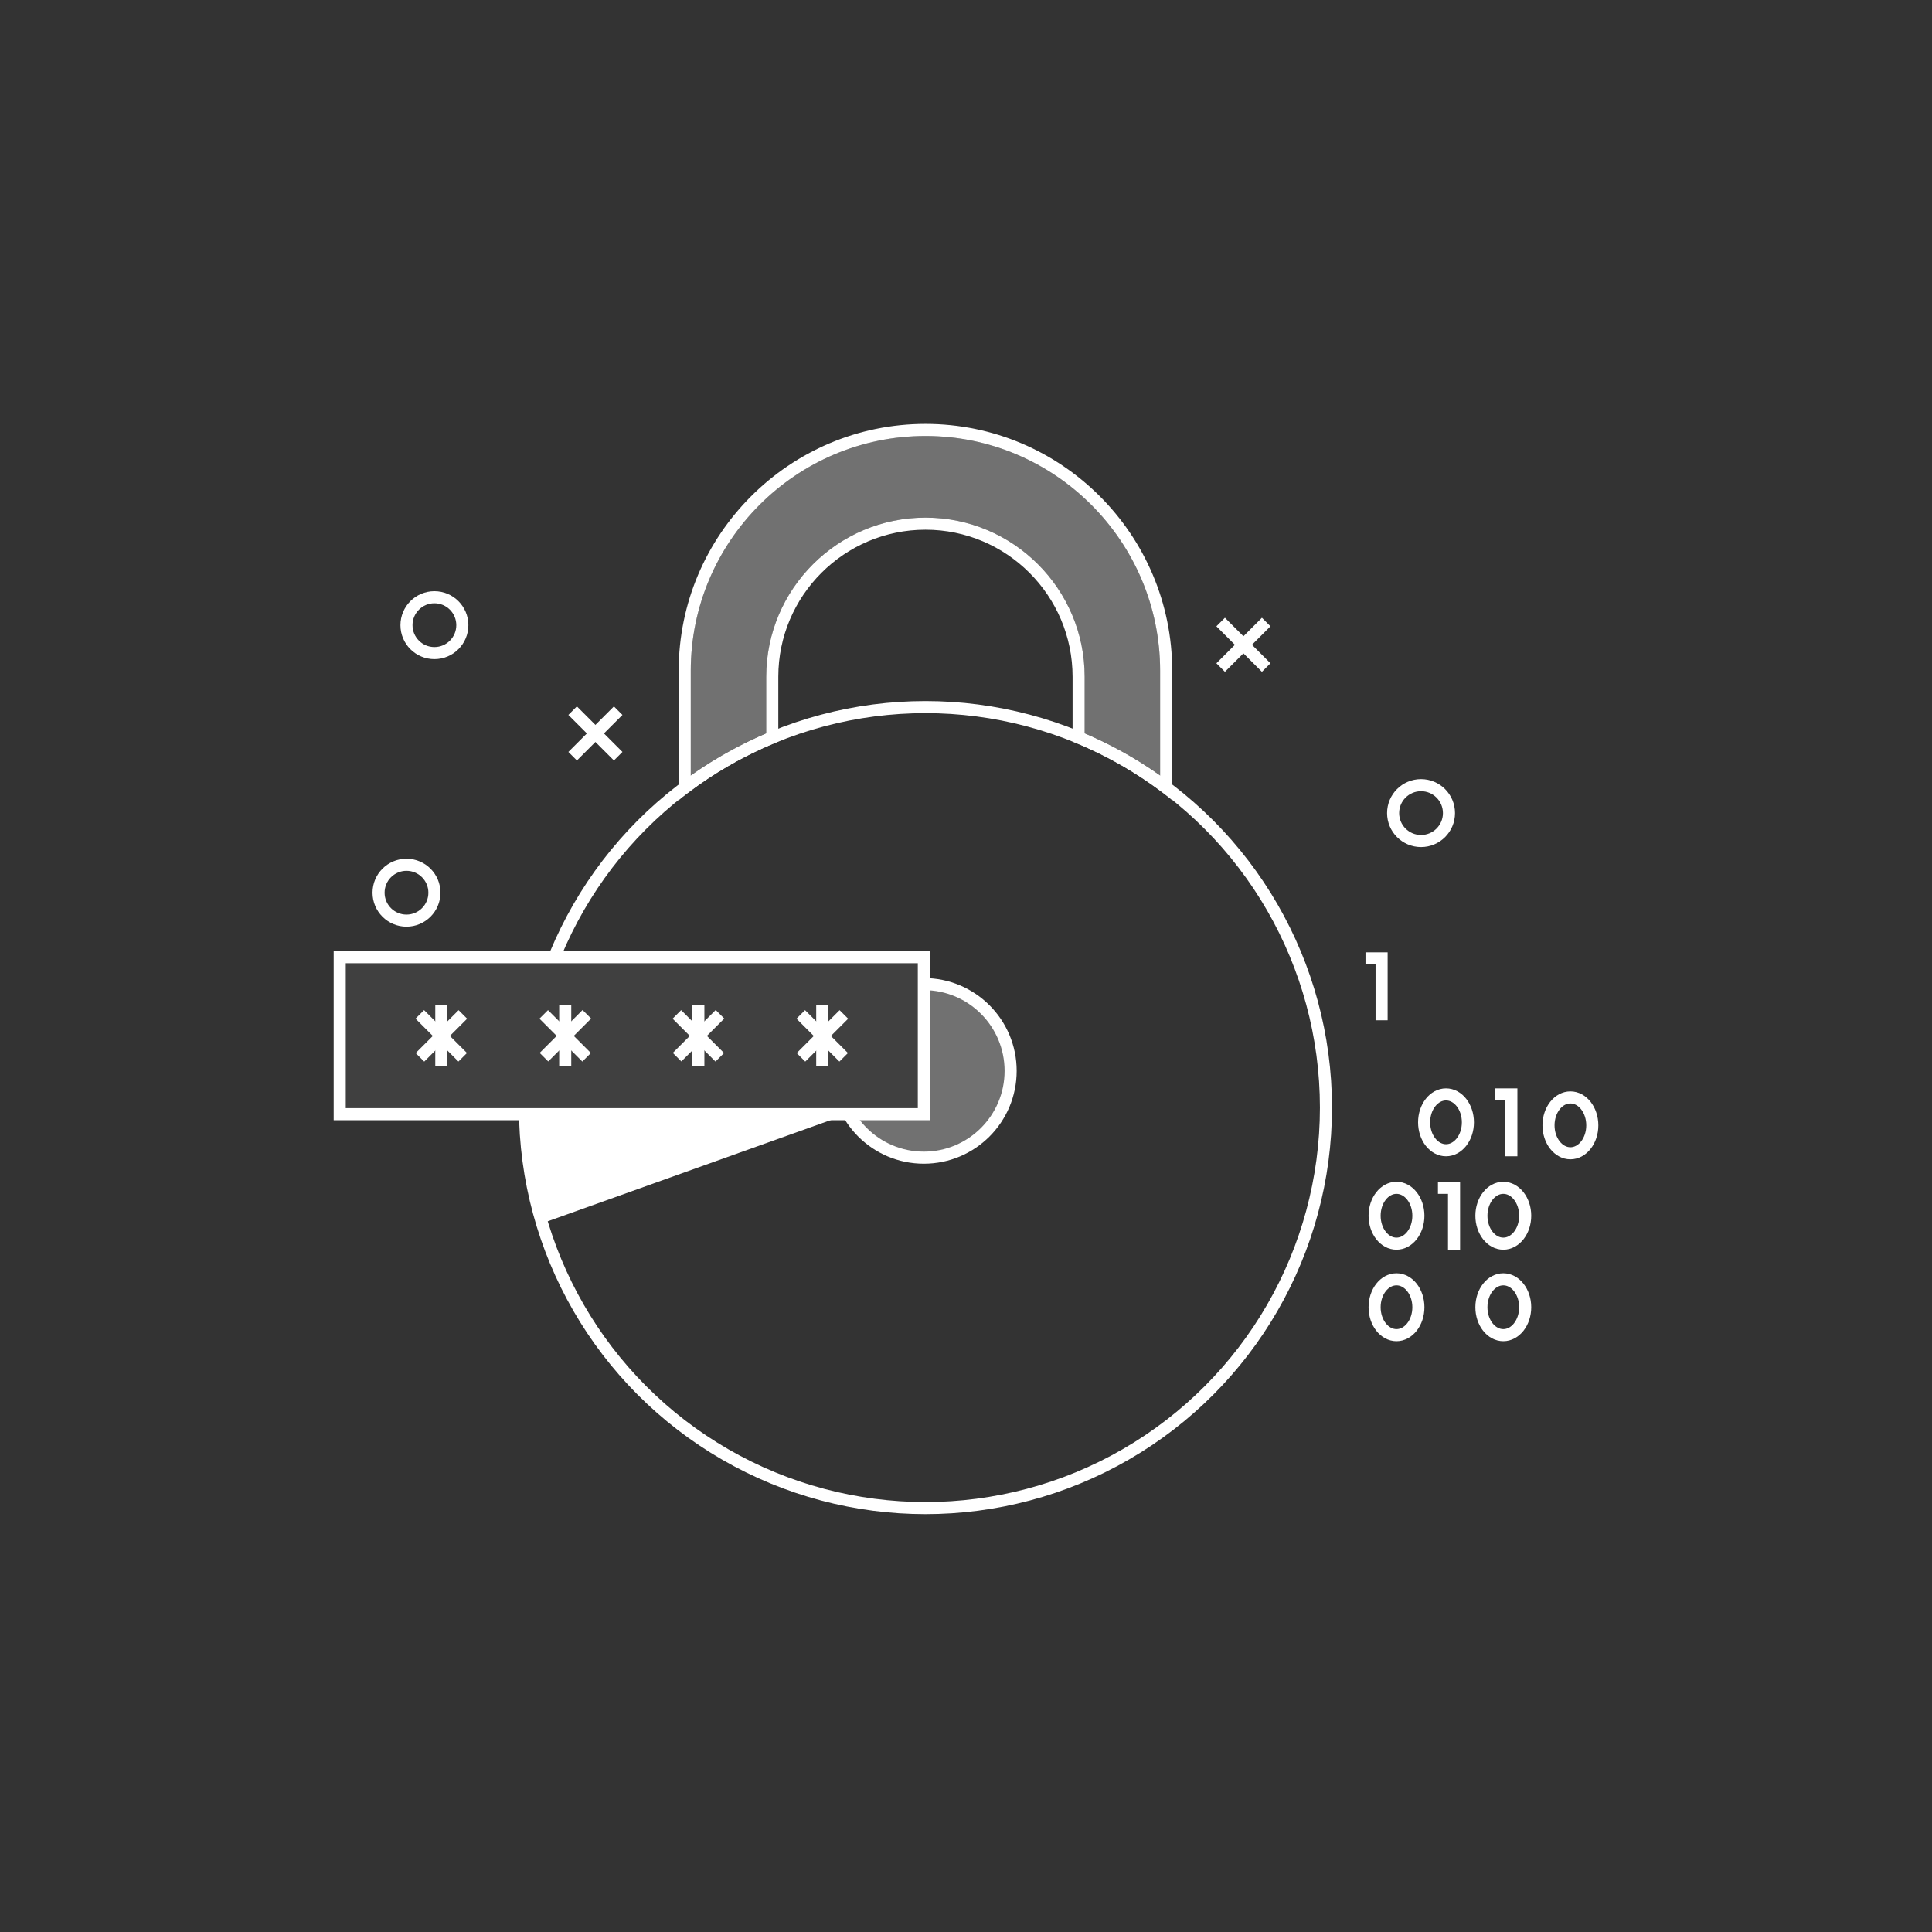 <?xml version="1.0" encoding="utf-8"?>
<!-- Generator: Adobe Illustrator 16.0.0, SVG Export Plug-In . SVG Version: 6.00 Build 0)  -->
<!DOCTYPE svg PUBLIC "-//W3C//DTD SVG 1.1//EN" "http://www.w3.org/Graphics/SVG/1.1/DTD/svg11.dtd">
<svg version="1.1" id="Layer_1" xmlns="http://www.w3.org/2000/svg" xmlns:xlink="http://www.w3.org/1999/xlink" x="0px" y="0px"
	 width="160px" height="160px" viewBox="0 0 160 160" enable-background="new 0 0 160 160" xml:space="preserve">
<rect x="0" y="0" width="160" height="160" fill="#333333" stroke="none"/>
<g>
	<path fill="#717171" d="M76.646,36.107c-10.72,0-19.44,8.72-19.44,19.44v8.7c1.94-1.38,4.04-2.55,6.25-3.5v-4.7
		c0-7.27,5.92-13.18,13.19-13.18s13.18,5.91,13.18,13.18v4.7c2.21,0.95,4.311,2.12,6.25,3.5v-8.7
		C96.076,44.827,87.355,36.107,76.646,36.107z"/>
	<circle fill="#717171" stroke="#FFFFFF" stroke-miterlimit="10" cx="76.509" cy="88.686" r="7.187"/>
	<ellipse fill="none" stroke="#FFFFFF" stroke-miterlimit="10" cx="76.509" cy="100.238" rx="0" ry="4.765"/>
	<g>
		<path fill="#FF0000" stroke="#000000" stroke-miterlimit="10" d="M63.956,51.739"/>
	</g>
	<path fill="#FFFFFF" d="M76.646,35.107c-11.27,0-20.44,9.17-20.44,20.44v10.67h0.06c0.14-0.13,0.29-0.24,0.44-0.35
		c0.17-0.13,0.33-0.26,0.5-0.38c1.93-1.44,4.03-2.67,6.25-3.65c0.17-0.08,0.34-0.15,0.5-0.22c0.17-0.07,0.33-0.14,0.5-0.2v-5.37
		c0-6.72,5.47-12.18,12.19-12.18c6.72,0,12.18,5.46,12.18,12.18v5.37c0.17,0.06,0.34,0.13,0.5,0.2c0.17,0.07,0.34,0.14,0.5,0.22
		c2.23,0.98,4.32,2.21,6.25,3.65c0.17,0.12,0.33,0.25,0.5,0.38c0.15,0.11,0.3,0.22,0.439,0.35h0.061v-10.67
		C97.076,44.277,87.916,35.107,76.646,35.107z M96.076,64.247c-1.939-1.38-4.04-2.55-6.25-3.5v-4.7c0-7.27-5.91-13.18-13.18-13.18
		s-13.19,5.91-13.19,13.18v4.7c-2.21,0.95-4.31,2.12-6.25,3.5v-8.7c0-10.72,8.72-19.44,19.44-19.44c10.709,0,19.43,8.72,19.43,19.44
		V64.247z"/>
	<g>
		<path fill="#FF0000" stroke="#000000" stroke-miterlimit="10" d="M56.706,66.219"/>
	</g>
	<circle fill="none" stroke="#FFFFFF" stroke-miterlimit="10" cx="76.643" cy="91.726" r="33.167"/>
	<line fill="none" x1="64.456" y1="60.337" x2="64.456" y2="59.697"/>
	<line fill="none" x1="88.826" y1="60.337" x2="88.826" y2="57.577"/>
	<ellipse fill="none" stroke="#FFFFFF" stroke-miterlimit="10" cx="119.752" cy="92.946" rx="1.813" ry="2.313"/>
	<ellipse fill="none" stroke="#FFFFFF" stroke-miterlimit="10" cx="130.054" cy="93.196" rx="1.813" ry="2.313"/>
	<ellipse fill="none" stroke="#FFFFFF" stroke-miterlimit="10" cx="124.497" cy="100.682" rx="1.813" ry="2.313"/>
	<ellipse fill="none" stroke="#FFFFFF" stroke-miterlimit="10" cx="115.652" cy="100.682" rx="1.813" ry="2.313"/>
	<ellipse fill="none" stroke="#FFFFFF" stroke-miterlimit="10" cx="115.652" cy="108.259" rx="1.813" ry="2.313"/>
	<ellipse fill="none" stroke="#FFFFFF" stroke-miterlimit="10" cx="124.497" cy="108.259" rx="1.813" ry="2.313"/>
	<polyline fill="none" stroke="#FFFFFF" stroke-miterlimit="10" points="119.085,98.369 120.418,98.369 120.418,103.494 	"/>
	<polyline fill="none" stroke="#FFFFFF" stroke-miterlimit="10" points="123.83,90.634 125.164,90.634 125.164,95.759 	"/>
	<polyline fill="none" stroke="#FFFFFF" stroke-miterlimit="10" points="113.085,79.369 114.418,79.369 114.418,84.494 	"/>
	<circle fill="none" stroke="#FFFFFF" stroke-miterlimit="10" cx="35.976" cy="51.773" r="2.313"/>
	<circle fill="none" stroke="#FFFFFF" stroke-miterlimit="10" cx="117.685" cy="67.337" r="2.313"/>
	<circle fill="none" stroke="#FFFFFF" stroke-miterlimit="10" cx="33.664" cy="73.93" r="2.313"/>
	<line fill="none" stroke="#FFFFFF" stroke-miterlimit="10" x1="104.861" y1="51.513" x2="101.09" y2="55.284"/>
	<line fill="none" stroke="#FFFFFF" stroke-miterlimit="10" x1="104.861" y1="55.284" x2="101.09" y2="51.513"/>
	<line fill="none" stroke="#FFFFFF" stroke-miterlimit="10" x1="51.195" y1="58.854" x2="47.424" y2="62.625"/>
	<line fill="none" stroke="#FFFFFF" stroke-miterlimit="10" x1="51.195" y1="62.625" x2="47.424" y2="58.854"/>
	<polygon fill="#FFFFFF" points="71.097,91.935 44.68,101.385 43.687,95.472 42.9,92.27 	"/>
	<rect x="28.134" y="79.27" fill="#404040" stroke="#FFFFFF" stroke-miterlimit="10" width="48.375" height="13"/>
	<g>
		<g>
			<g>
				<rect x="36.048" y="83.258" fill="#FFFFFF" width="1" height="5.023"/>
			</g>
			<g>
				
					<rect x="34.035" y="85.269" transform="matrix(-0.707 -0.707 0.707 -0.707 1.742 172.259)" fill="#FFFFFF" width="5.024" height="1"/>
			</g>
			<g>
				
					<rect x="34.036" y="85.271" transform="matrix(-0.707 0.707 -0.707 -0.707 123.036 120.588)" fill="#FFFFFF" width="5.025" height="1"/>
			</g>
		</g>
		<g>
			<g>
				<rect x="67.595" y="83.258" fill="#FFFFFF" width="1" height="5.023"/>
			</g>
			<g>
				
					<rect x="65.582" y="85.269" transform="matrix(-0.707 -0.707 0.707 -0.707 55.596 194.566)" fill="#FFFFFF" width="5.024" height="1"/>
			</g>
			<g>
				
					<rect x="65.583" y="85.271" transform="matrix(-0.707 0.707 -0.707 -0.707 176.893 98.284)" fill="#FFFFFF" width="5.025" height="1"/>
			</g>
		</g>
		<g>
			<g>
				<rect x="57.334" y="83.258" fill="#FFFFFF" width="1" height="5.023"/>
			</g>
			<g>
				
					<rect x="55.322" y="85.269" transform="matrix(-0.707 -0.707 0.707 -0.707 38.081 187.311)" fill="#FFFFFF" width="5.024" height="1"/>
			</g>
			<g>
				
					<rect x="55.323" y="85.271" transform="matrix(-0.707 0.707 -0.707 -0.707 159.379 105.524)" fill="#FFFFFF" width="5.024" height="1"/>
			</g>
		</g>
		<g>
			<g>
				<rect x="46.309" y="83.258" fill="#FFFFFF" width="1" height="5.023"/>
			</g>
			<g>
				
					<rect x="44.296" y="85.269" transform="matrix(-0.707 -0.707 0.707 -0.707 19.26 179.515)" fill="#FFFFFF" width="5.024" height="1"/>
			</g>
			<g>
				
					<rect x="44.297" y="85.271" transform="matrix(-0.707 0.707 -0.707 -0.707 140.558 113.32)" fill="#FFFFFF" width="5.024" height="1"/>
			</g>
		</g>
	</g>
</g>
</svg>
